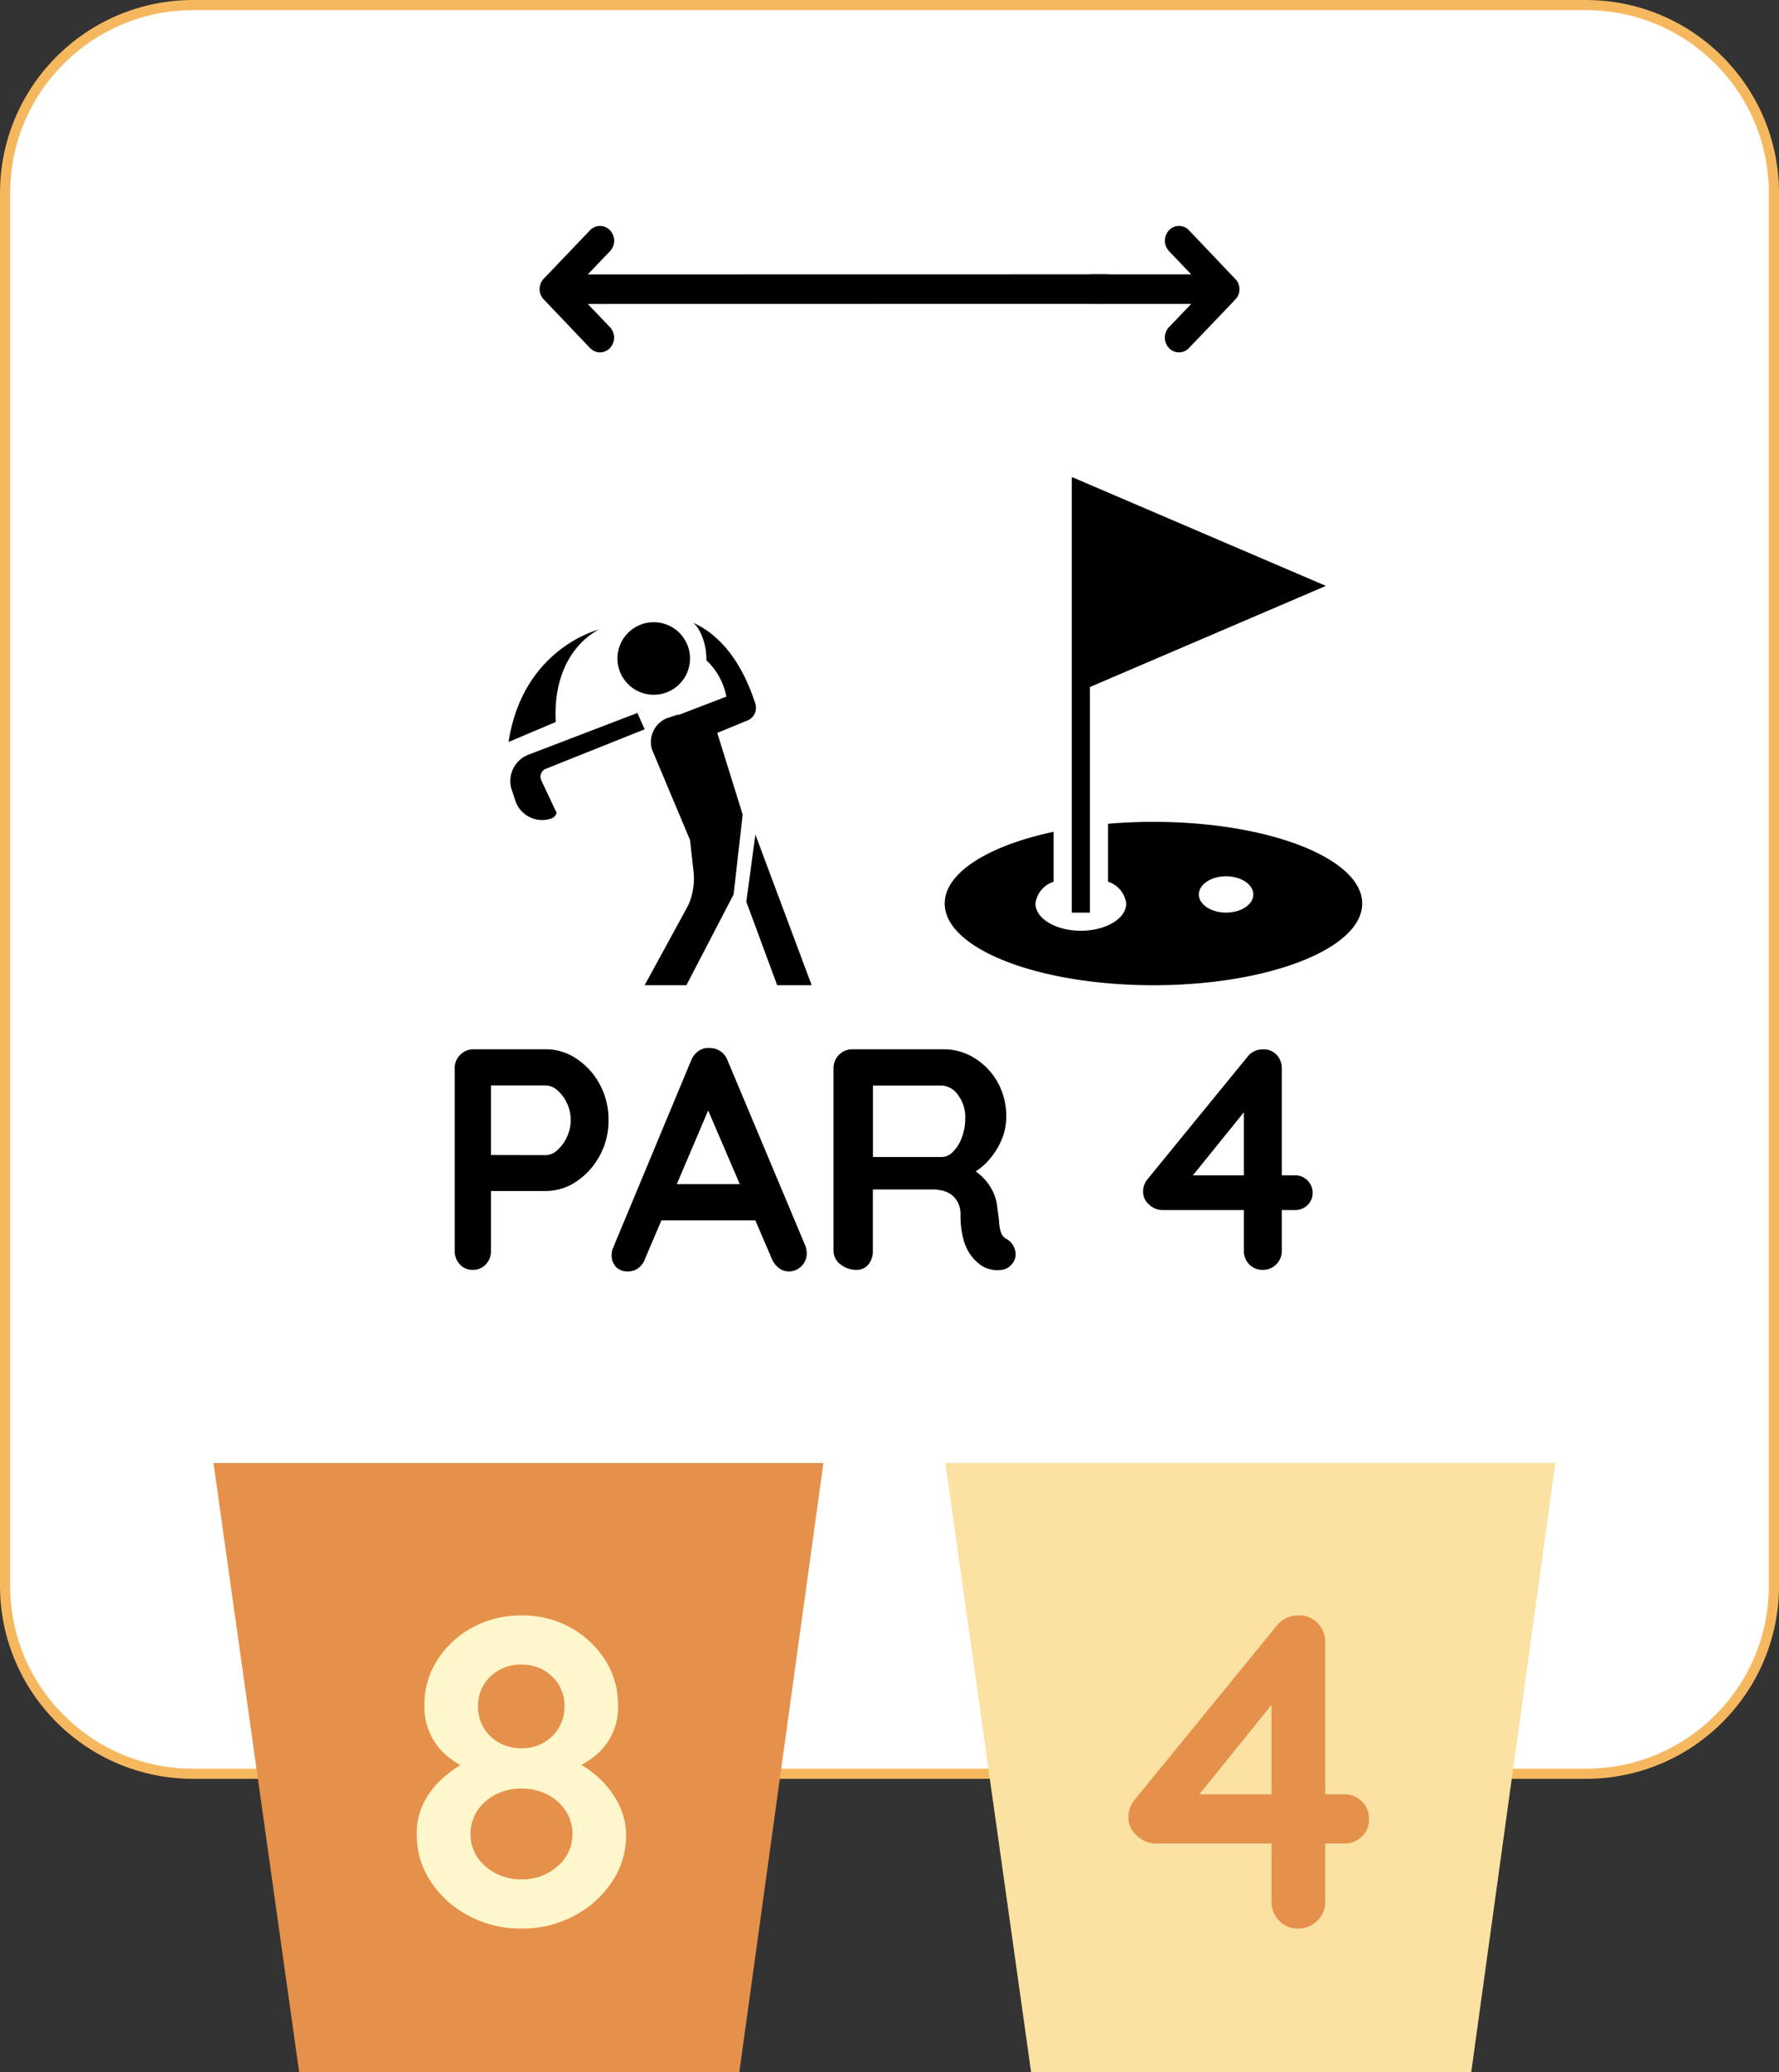 <svg xmlns="http://www.w3.org/2000/svg" width="175" height="203.843" viewBox="0 0 175 203.843">
  <rect x="0" y="0" width="175" height="203.843" fill="#333333" stroke="none"/>
  <g id="M_1_6_T" transform="translate(-89 -233.365)">
    <g id="Grupo_109" data-name="Grupo 109" transform="translate(88.648 233.365)">
      <g id="Trazado_620" data-name="Trazado 620" transform="translate(0.352)" fill="#fff">
        <path d="M 156 174.5 L 19 174.5 C 16.502 174.5 14.08 174.011 11.799 173.046 C 9.596 172.115 7.618 170.781 5.919 169.081 C 4.219 167.382 2.885 165.404 1.954 163.201 C 0.989 160.92 0.5 158.498 0.5 156 L 0.5 19 C 0.5 16.502 0.989 14.08 1.954 11.799 C 2.885 9.596 4.219 7.618 5.919 5.919 C 7.618 4.219 9.596 2.885 11.799 1.954 C 14.08 0.989 16.502 0.5 19 0.5 L 156 0.5 C 158.498 0.5 160.92 0.989 163.201 1.954 C 165.404 2.885 167.382 4.219 169.081 5.919 C 170.781 7.618 172.115 9.596 173.046 11.799 C 174.011 14.08 174.5 16.502 174.5 19 L 174.5 156 C 174.5 158.498 174.011 160.92 173.046 163.201 C 172.115 165.404 170.781 167.382 169.081 169.081 C 167.382 170.781 165.404 172.115 163.201 173.046 C 160.92 174.011 158.498 174.5 156 174.5 Z" stroke="none"/>
        <path d="M 19 1 C 14.192 1 9.672 2.872 6.272 6.272 C 2.872 9.672 1 14.192 1 19 L 1 156 C 1 160.808 2.872 165.328 6.272 168.728 C 9.672 172.128 14.192 174 19 174 L 156 174 C 160.808 174 165.328 172.128 168.728 168.728 C 172.128 165.328 174 160.808 174 156 L 174 19 C 174 14.192 172.128 9.672 168.728 6.272 C 165.328 2.872 160.808 1 156 1 L 19 1 M 19 0 L 156 0 C 166.493 0 175 8.507 175 19 L 175 156 C 175 166.493 166.493 175 156 175 L 19 175 C 8.507 175 0 166.493 0 156 L 0 19 C 0 8.507 8.507 0 19 0 Z" stroke="none" fill="#f6b85f"/>
      </g>
      <g id="iconfinder_golf_310330" transform="translate(50.374 61.21)">
        <ellipse id="Elipse_122" data-name="Elipse 122" cx="3.571" cy="3.571" rx="3.571" ry="3.571" transform="translate(10.714 0)"/>
        <path id="Trazado_631" data-name="Trazado 631" d="M7.135,13.607a.859.859,0,0,1,.357-1.071l9.821-3.928L16.6,7,5.885,11.107a2.774,2.774,0,0,0-1.607,3.571l.357,1.071a2.774,2.774,0,0,0,3.571,1.607h0c.357-.179.536-.536.357-.714Z" transform="translate(-3.921 1.928)"/>
        <path id="Trazado_632" data-name="Trazado 632" d="M4,13.471l4.643-1.964C8.286,4.364,12.928,2.4,12.928,2.4S5.429,4.186,4,13.471Z" transform="translate(-4 -1.686)"/>
        <path id="Trazado_633" data-name="Trazado 633" d="M15.964,23.428l.357,3.214a6.448,6.448,0,0,1-.536,3.214L11.5,37.713h4.107l4.643-8.928.893-7.857-2.5-8.035,3.036-1.25a1.341,1.341,0,0,0,.714-1.607C20.964,5.571,18.643,3.071,16.143,2c.536.179,1.429,1.786,1.429,3.571V5.75a6.527,6.527,0,0,1,1.964,3.571l-4.643,1.786h-.179l-1.071.357A2.542,2.542,0,0,0,12.214,14.5Z" transform="translate(1.892 -2)"/>
        <path id="Trazado_634" data-name="Trazado 634" d="M23.528,28.521,17.993,13.7,17.1,20.307l3.036,8.214Z" transform="translate(6.292 7.192)"/>
      </g>
      <g id="Page-1" transform="translate(93.282 46.925)">
        <g id="icon-28-golf" transform="translate(0 0)">
          <path id="golf" d="M17.5,12.607V43.856h1.786V21.662L42.5,11.714,17.5,1V12.607Zm3.571,22.511c1.437-.125,2.931-.19,4.464-.19,11.341,0,20.535,3.6,20.535,8.035S36.876,51,25.535,51,5,47.4,5,42.963c0-3.046,4.331-5.7,10.714-7.059V40.82a2.579,2.579,0,0,0-1.786,2.143c0,1.479,2,2.678,4.464,2.678s4.464-1.2,4.464-2.678a2.579,2.579,0,0,0-1.786-2.143v-5.7Zm11.607,8.738c1.479,0,2.678-.8,2.678-1.786s-1.2-1.786-2.678-1.786S30,41.084,30,42.07s1.2,1.786,2.678,1.786Z" transform="translate(-5 -1)" fill-rule="evenodd"/>
        </g>
      </g>
      <path id="Trazado_694" data-name="Trazado 694" d="M-33.309-21.7a5.391,5.391,0,0,1,3.022.93,6.953,6.953,0,0,1,2.279,2.511,7.22,7.22,0,0,1,.868,3.534,7.157,7.157,0,0,1-.868,3.5A7.087,7.087,0,0,1-30.287-8.7a5.329,5.329,0,0,1-3.022.945h-5.7l.31-.558v6.417a1.923,1.923,0,0,1-.5,1.349A1.681,1.681,0,0,1-40.5,0a1.645,1.645,0,0,1-1.271-.543,1.923,1.923,0,0,1-.5-1.349V-19.809a1.831,1.831,0,0,1,.542-1.348,1.831,1.831,0,0,1,1.348-.542Zm0,10.416a1.721,1.721,0,0,0,1.147-.5,3.932,3.932,0,0,0,.93-1.286,3.849,3.849,0,0,0,.372-1.658,3.818,3.818,0,0,0-.372-1.674,3.793,3.793,0,0,0-.93-1.256,1.749,1.749,0,0,0-1.147-.48h-5.766l.372-.558v7.9l-.341-.5Zm16.461-5.549-6.7,15.748a1.907,1.907,0,0,1-.667.915,1.631,1.631,0,0,1-.977.325,1.554,1.554,0,0,1-1.24-.465,1.69,1.69,0,0,1-.4-1.147,2.051,2.051,0,0,1,.093-.589l7.719-18.538a2.022,2.022,0,0,1,.76-.961,1.624,1.624,0,0,1,1.1-.279,1.816,1.816,0,0,1,1.038.326,1.836,1.836,0,0,1,.7.914L-7.8-2.418a2.086,2.086,0,0,1,.155.744A1.718,1.718,0,0,1-8.184-.341a1.732,1.732,0,0,1-1.194.5,1.626,1.626,0,0,1-1.008-.341,2.216,2.216,0,0,1-.7-.93l-6.665-15.531ZM-22.583-4.867l1.705-3.565h8.37l.589,3.565ZM-2.774,0a2.423,2.423,0,0,1-1.55-.543,1.66,1.66,0,0,1-.682-1.349V-19.809a1.831,1.831,0,0,1,.543-1.348A1.831,1.831,0,0,1-3.115-21.7H5.813a5.744,5.744,0,0,1,3.023.852,6.479,6.479,0,0,1,2.279,2.356,6.788,6.788,0,0,1,.868,3.456,5.747,5.747,0,0,1-.481,2.294,7.17,7.17,0,0,1-1.3,2.015A6.09,6.09,0,0,1,8.355-9.331l.031-.713a5.266,5.266,0,0,1,1.441,1.1,5.2,5.2,0,0,1,.9,1.364,4.649,4.649,0,0,1,.388,1.565q.124.775.17,1.364a4.041,4.041,0,0,0,.186.992,1.1,1.1,0,0,0,.542.62,1.745,1.745,0,0,1,.852,1.162,1.445,1.445,0,0,1-.356,1.348,1.5,1.5,0,0,1-.868.512,2.587,2.587,0,0,1-1.054,0A3.15,3.15,0,0,1,9.719-.31a4.384,4.384,0,0,1-1.054-.915,4.55,4.55,0,0,1-.852-1.627,8.874,8.874,0,0,1-.326-2.635A2.529,2.529,0,0,0,7.3-6.464a2.244,2.244,0,0,0-.527-.775,2.227,2.227,0,0,0-.868-.5,4.04,4.04,0,0,0-1.24-.17H-1.6l.465-.713v6.727A2.09,2.09,0,0,1-1.565-.543,1.462,1.462,0,0,1-2.774,0Zm1.209-11.1H5.658a1.562,1.562,0,0,0,1.085-.511A3.836,3.836,0,0,0,7.611-13a5.338,5.338,0,0,0,.341-1.937,3.542,3.542,0,0,0-.728-2.278,2.034,2.034,0,0,0-1.566-.915H-1.5l.372-.992v8.773ZM37.185,0a1.743,1.743,0,0,1-1.3-.543,1.859,1.859,0,0,1-.527-1.349v-14.57l.651.155L30.024-8.9l-.155-.4H40.378a1.682,1.682,0,0,1,1.24.5,1.682,1.682,0,0,1,.5,1.24,1.6,1.6,0,0,1-.5,1.194,1.711,1.711,0,0,1-1.24.481H27.3a1.9,1.9,0,0,1-1.255-.527,1.66,1.66,0,0,1-.6-1.3,1.89,1.89,0,0,1,.465-1.24l9.8-12a1.765,1.765,0,0,1,.651-.542,1.982,1.982,0,0,1,.9-.2,1.73,1.73,0,0,1,1.318.542,1.89,1.89,0,0,1,.512,1.348V-1.891a1.831,1.831,0,0,1-.542,1.349A1.831,1.831,0,0,1,37.185,0Z" transform="translate(87.352 124.925)"/>
    </g>
    <g id="Grupo_539" data-name="Grupo 539" transform="translate(-4.081)">
      <path id="Trazado_636" data-name="Trazado 636" d="M0,0H60L51.728,59.918H8.426Z" transform="translate(114.081 377.29)" fill="#e5914b"/>
      <g id="Grupo_537" data-name="Grupo 537" transform="translate(0 0.269)">
        <path id="Trazado_650" data-name="Trazado 650" d="M4.928-15.62,4.84-16.632a10.055,10.055,0,0,1,2.9,1.936,8.786,8.786,0,0,1,1.892,2.6,6.77,6.77,0,0,1,.66,2.9A8.146,8.146,0,0,1,8.91-4.6,10.124,10.124,0,0,1,5.192-1.254,10.786,10.786,0,0,1,0,0,10.786,10.786,0,0,1-5.192-1.254,10.124,10.124,0,0,1-8.91-4.6,8.146,8.146,0,0,1-10.3-9.2a6.833,6.833,0,0,1,.858-3.5A8.6,8.6,0,0,1-7.282-15.18a16.649,16.649,0,0,1,2.574-1.672L-5.06-15.62a8.646,8.646,0,0,1-2.134-1.254,6.293,6.293,0,0,1-1.694-2.09,6.428,6.428,0,0,1-.66-2.992,8.136,8.136,0,0,1,1.276-4.466,9.285,9.285,0,0,1,3.454-3.19A9.9,9.9,0,0,1,0-30.8a9.735,9.735,0,0,1,4.818,1.188,9.381,9.381,0,0,1,3.41,3.19A8.136,8.136,0,0,1,9.5-21.956a6.176,6.176,0,0,1-.748,3.168,6.389,6.389,0,0,1-1.8,2.024A10.274,10.274,0,0,1,4.928-15.62Zm-9.2-6.248a4.049,4.049,0,0,0,.55,2.112A4.07,4.07,0,0,0-2.2-18.282a4.374,4.374,0,0,0,2.2.55,4.254,4.254,0,0,0,2.178-.55,4.119,4.119,0,0,0,1.5-1.474,4.049,4.049,0,0,0,.55-2.112,3.894,3.894,0,0,0-1.21-2.926A4.172,4.172,0,0,0,0-25.96a4.229,4.229,0,0,0-3.058,1.166A3.894,3.894,0,0,0-4.268-21.868ZM0-4.84a5.155,5.155,0,0,0,3.564-1.3A4.068,4.068,0,0,0,5.016-9.284a4.1,4.1,0,0,0-.66-2.288,4.678,4.678,0,0,0-1.8-1.606A5.454,5.454,0,0,0,0-13.772a5.454,5.454,0,0,0-2.552.594,4.678,4.678,0,0,0-1.8,1.606,4.1,4.1,0,0,0-.66,2.288A4.068,4.068,0,0,0-3.564-6.138,5.155,5.155,0,0,0,0-4.84Z" transform="translate(144.377 422.821)" fill="#fef7cb"/>
      </g>
      <g id="Grupo_538" data-name="Grupo 538">
        <path id="Trazado_637" data-name="Trazado 637" d="M0,0H60L51.728,59.918H8.426Z" transform="translate(186.081 377.29)" fill="#fbe1a2"/>
        <path id="Trazado_651" data-name="Trazado 651" d="M5.06,0A2.474,2.474,0,0,1,3.212-.77a2.639,2.639,0,0,1-.748-1.914v-20.68l.924.22L-5.1-12.628l-.22-.572H9.592a2.388,2.388,0,0,1,1.76.7,2.388,2.388,0,0,1,.7,1.76,2.263,2.263,0,0,1-.7,1.694,2.429,2.429,0,0,1-1.76.682H-8.976a2.692,2.692,0,0,1-1.782-.748,2.356,2.356,0,0,1-.858-1.848,2.683,2.683,0,0,1,.66-1.76l13.9-17.028a2.505,2.505,0,0,1,.924-.77A2.813,2.813,0,0,1,5.148-30.8a2.455,2.455,0,0,1,1.87.77,2.682,2.682,0,0,1,.726,1.914V-2.684A2.6,2.6,0,0,1,6.974-.77,2.6,2.6,0,0,1,5.06,0Z" transform="translate(215.697 423.089)" fill="#e5914b"/>
      </g>
    </g>
    <g id="Grupo_584" data-name="Grupo 584" transform="translate(142.079 255.593)">
      <path id="iconfinder_icon-arrow-left-c_211618" d="M84.962,119.451l-4.553,4.767a1.47,1.47,0,0,0,0,2.034l4.553,4.785a1.342,1.342,0,0,0,1.961,0,1.5,1.5,0,0,0,0-2.052L84.74,126.7l51-.009a1.454,1.454,0,0,0,0-2.905l-51,.009,2.188-2.288a1.5,1.5,0,0,0,0-2.052A1.348,1.348,0,0,0,84.962,119.451Z" transform="translate(-80 -119.026)"/>
      <path id="iconfinder_icon-arrow-left-c_211618-2" data-name="iconfinder_icon-arrow-left-c_211618" d="M4.962.426.409,5.192A1.383,1.383,0,0,0,0,6.209,1.39,1.39,0,0,0,.409,7.226l4.553,4.785a1.342,1.342,0,0,0,1.961,0,1.5,1.5,0,0,0,0-2.052L4.74,7.671h9.851A1.421,1.421,0,0,0,15.98,6.218a1.421,1.421,0,0,0-1.389-1.453H4.74L6.928,2.478a1.5,1.5,0,0,0,0-2.052A1.348,1.348,0,0,0,4.962.426Z" transform="translate(68.841 12.437) rotate(180)"/>
    </g>
  </g>
</svg>
